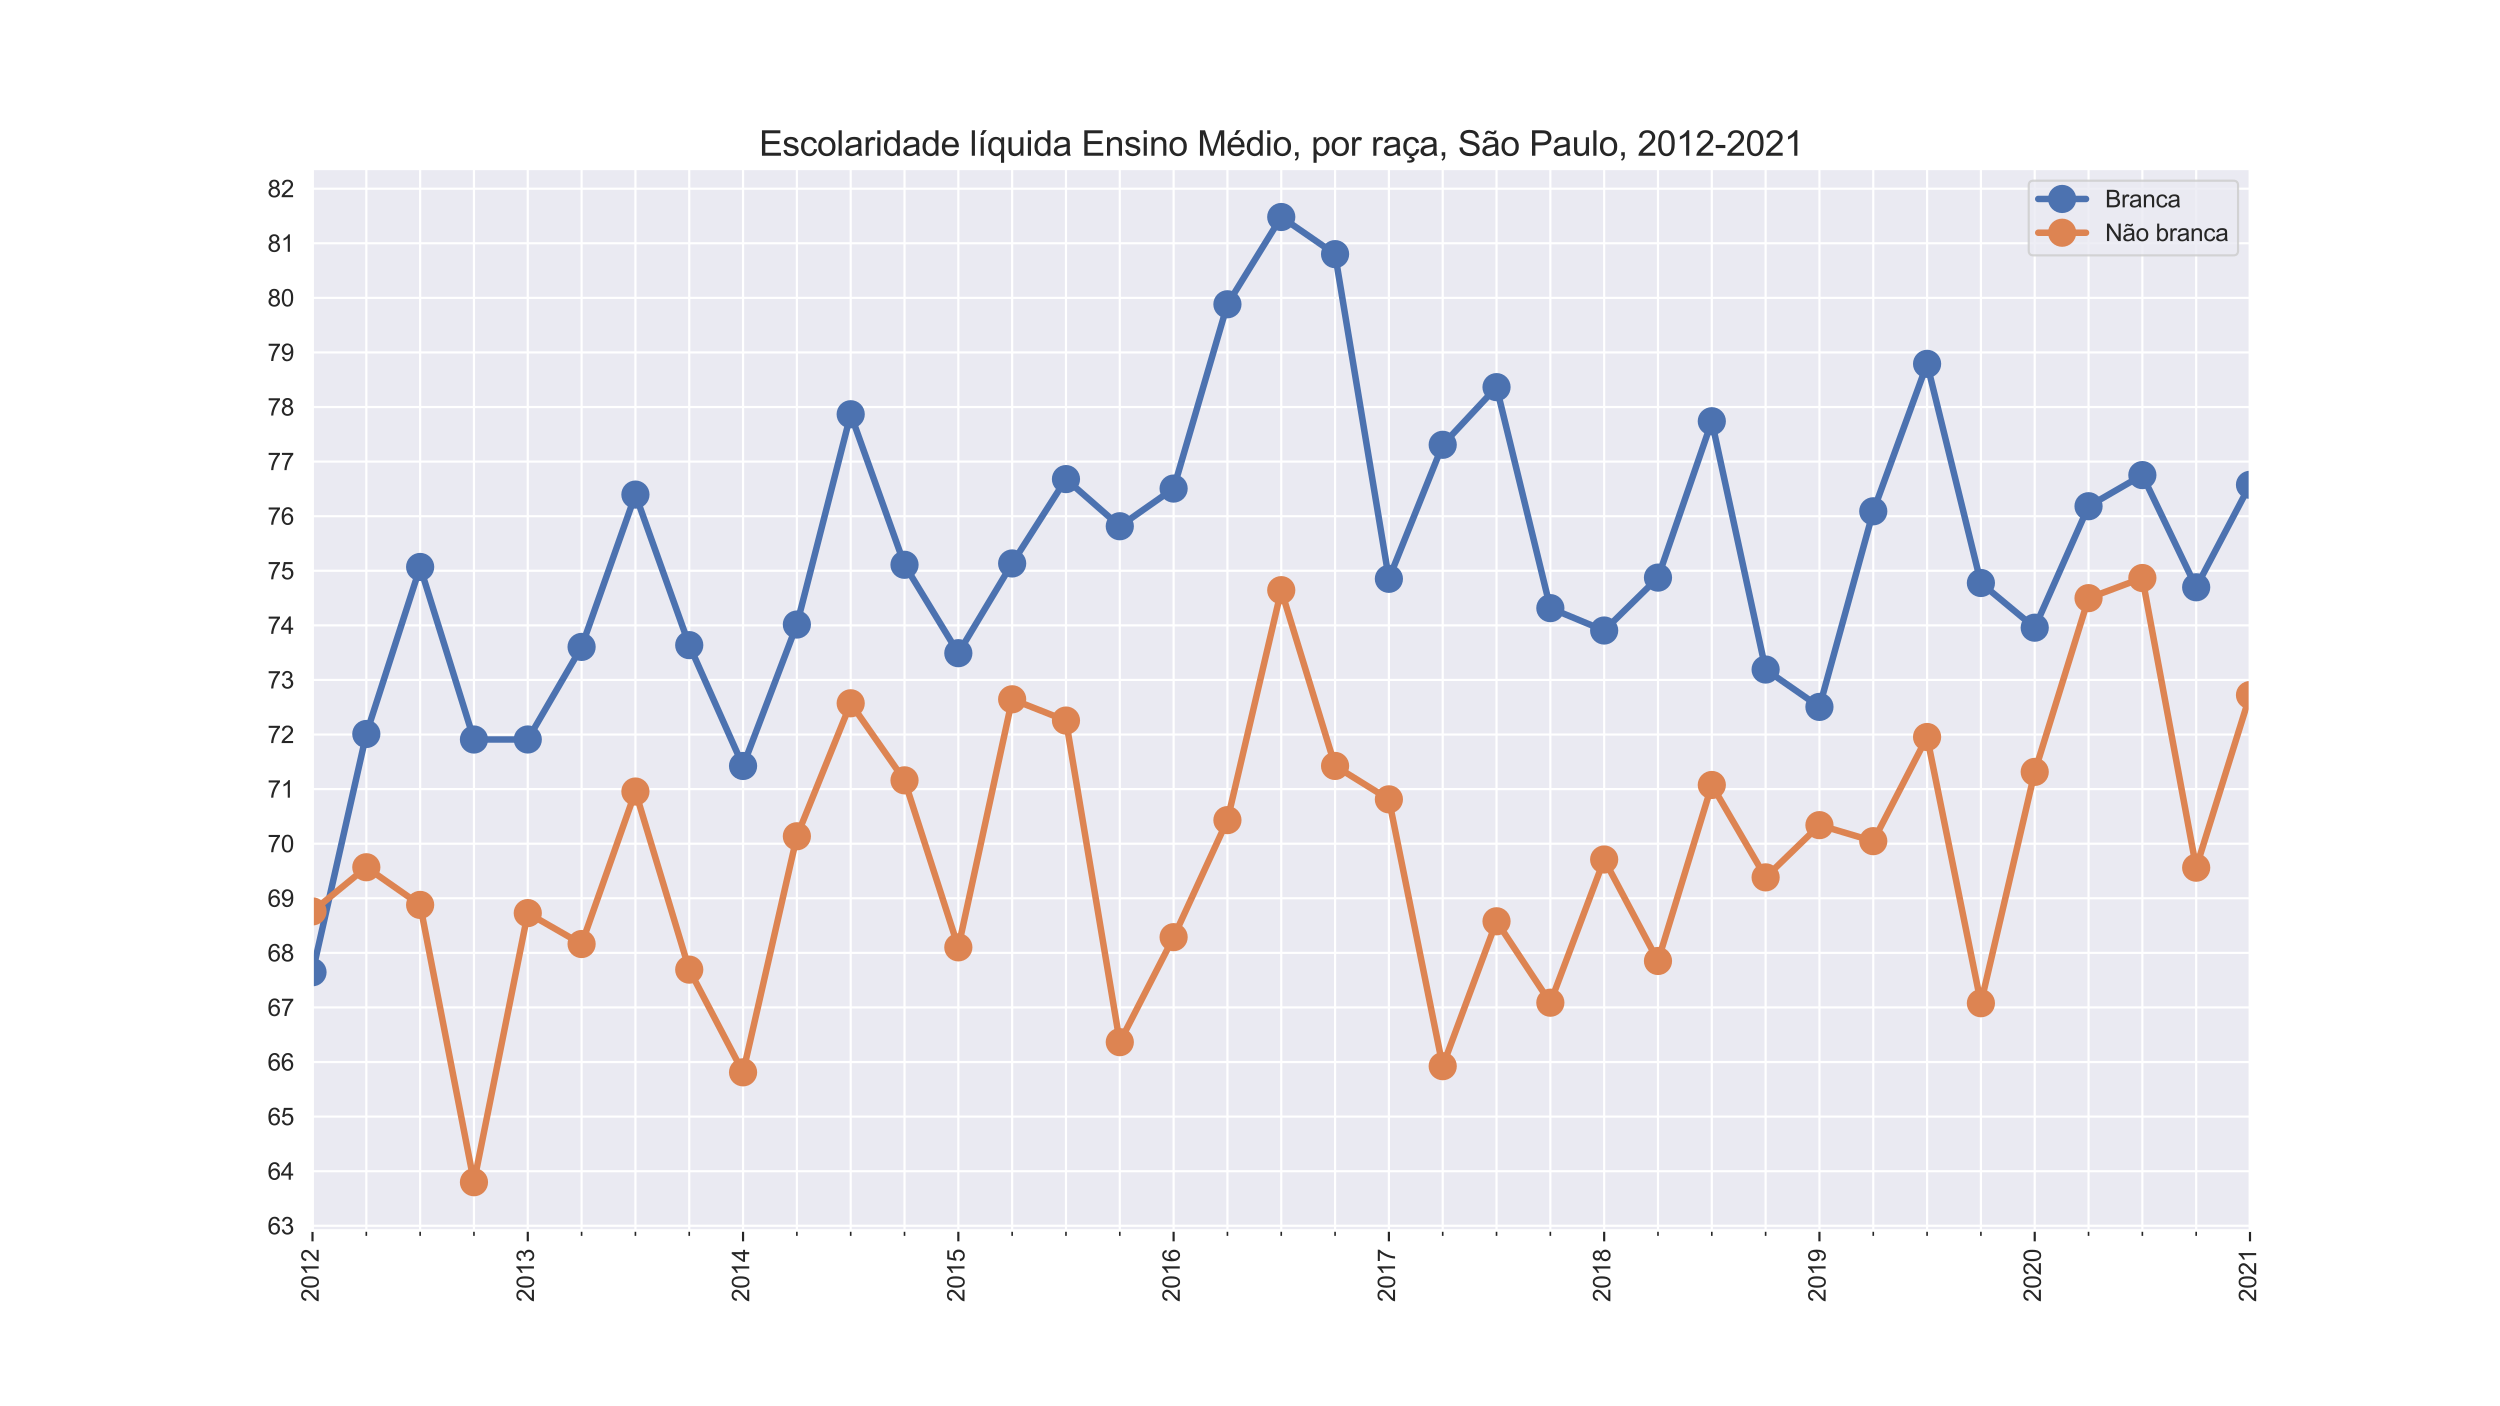 <?xml version="1.0" encoding="utf-8" standalone="no"?>
<!DOCTYPE svg PUBLIC "-//W3C//DTD SVG 1.1//EN"
  "http://www.w3.org/Graphics/SVG/1.1/DTD/svg11.dtd">
<svg height="648pt" version="1.1" viewBox="0 0 1152 648" width="1152pt" xmlns="http://www.w3.org/2000/svg" xmlns:xlink="http://www.w3.org/1999/xlink">
 <defs>
  <style type="text/css">*{stroke-linecap:butt;stroke-linejoin:round;}</style>
 </defs>
 <g id="figure_1">
  <g id="patch_1">
   <path d="M 0 648 
L 1152 648 
L 1152 0 
L 0 0 
z
" style="fill:#ffffff;"/>
  </g>
  <g id="axes_1">
   <g id="patch_2">
    <path d="M 144 567 
L 1036.8 567 
L 1036.8 77.76 
L 144 77.76 
z
" style="fill:#eaeaf2;"/>
   </g>
   <g id="matplotlib.axis_1">
    <g id="xtick_1">
     <g id="line2d_1">
      <path clip-path="url(#p3a0a01d45b)" d="M 144 567 
L 144 77.76 
" style="fill:none;stroke:#ffffff;stroke-linecap:round;"/>
     </g>
     <g id="line2d_2">
      <defs>
       <path d="M 0 0 
L 0 5 
" id="m55a2d78d5f" style="stroke:#262626;"/>
      </defs>
      <g>
       <use style="fill:#262626;stroke:#262626;" x="144" xlink:href="#m55a2d78d5f" y="567"/>
      </g>
     </g>
     <g id="text_1">
      <!-- 2012 -->
      <g style="fill:#262626;" transform="translate(146.844 599.968)rotate(-90)scale(0.11 -0.11)">
       <defs>
        <path d="M 3222 541 
L 3222 0 
L 194 0 
Q 188 203 259 391 
Q 375 700 629 1000 
Q 884 1300 1366 1694 
Q 2113 2306 2375 2664 
Q 2638 3022 2638 3341 
Q 2638 3675 2398 3904 
Q 2159 4134 1775 4134 
Q 1369 4134 1125 3890 
Q 881 3647 878 3216 
L 300 3275 
Q 359 3922 746 4261 
Q 1134 4600 1788 4600 
Q 2447 4600 2831 4234 
Q 3216 3869 3216 3328 
Q 3216 3053 3103 2787 
Q 2991 2522 2730 2228 
Q 2469 1934 1863 1422 
Q 1356 997 1212 845 
Q 1069 694 975 541 
L 3222 541 
z
" id="ArialMT-32" transform="scale(0.016)"/>
        <path d="M 266 2259 
Q 266 3072 433 3567 
Q 600 4063 929 4331 
Q 1259 4600 1759 4600 
Q 2128 4600 2406 4451 
Q 2684 4303 2865 4023 
Q 3047 3744 3150 3342 
Q 3253 2941 3253 2259 
Q 3253 1453 3087 958 
Q 2922 463 2592 192 
Q 2263 -78 1759 -78 
Q 1097 -78 719 397 
Q 266 969 266 2259 
z
M 844 2259 
Q 844 1131 1108 757 
Q 1372 384 1759 384 
Q 2147 384 2411 759 
Q 2675 1134 2675 2259 
Q 2675 3391 2411 3762 
Q 2147 4134 1753 4134 
Q 1366 4134 1134 3806 
Q 844 3388 844 2259 
z
" id="ArialMT-30" transform="scale(0.016)"/>
        <path d="M 2384 0 
L 1822 0 
L 1822 3584 
Q 1619 3391 1289 3197 
Q 959 3003 697 2906 
L 697 3450 
Q 1169 3672 1522 3987 
Q 1875 4303 2022 4600 
L 2384 4600 
L 2384 0 
z
" id="ArialMT-31" transform="scale(0.016)"/>
       </defs>
       <use xlink:href="#ArialMT-32"/>
       <use x="55.615" xlink:href="#ArialMT-30"/>
       <use x="111.23" xlink:href="#ArialMT-31"/>
       <use x="166.846" xlink:href="#ArialMT-32"/>
      </g>
     </g>
    </g>
    <g id="xtick_2">
     <g id="line2d_3">
      <path clip-path="url(#p3a0a01d45b)" d="M 243.2 567 
L 243.2 77.76 
" style="fill:none;stroke:#ffffff;stroke-linecap:round;"/>
     </g>
     <g id="line2d_4">
      <g>
       <use style="fill:#262626;stroke:#262626;" x="243.2" xlink:href="#m55a2d78d5f" y="567"/>
      </g>
     </g>
     <g id="text_2">
      <!-- 2013 -->
      <g style="fill:#262626;" transform="translate(246.044 599.968)rotate(-90)scale(0.11 -0.11)">
       <defs>
        <path d="M 269 1209 
L 831 1284 
Q 928 806 1161 595 
Q 1394 384 1728 384 
Q 2125 384 2398 659 
Q 2672 934 2672 1341 
Q 2672 1728 2419 1979 
Q 2166 2231 1775 2231 
Q 1616 2231 1378 2169 
L 1441 2663 
Q 1497 2656 1531 2656 
Q 1891 2656 2178 2843 
Q 2466 3031 2466 3422 
Q 2466 3731 2256 3934 
Q 2047 4138 1716 4138 
Q 1388 4138 1169 3931 
Q 950 3725 888 3313 
L 325 3413 
Q 428 3978 793 4289 
Q 1159 4600 1703 4600 
Q 2078 4600 2393 4439 
Q 2709 4278 2876 4000 
Q 3044 3722 3044 3409 
Q 3044 3113 2884 2869 
Q 2725 2625 2413 2481 
Q 2819 2388 3044 2092 
Q 3269 1797 3269 1353 
Q 3269 753 2831 336 
Q 2394 -81 1725 -81 
Q 1122 -81 723 278 
Q 325 638 269 1209 
z
" id="ArialMT-33" transform="scale(0.016)"/>
       </defs>
       <use xlink:href="#ArialMT-32"/>
       <use x="55.615" xlink:href="#ArialMT-30"/>
       <use x="111.23" xlink:href="#ArialMT-31"/>
       <use x="166.846" xlink:href="#ArialMT-33"/>
      </g>
     </g>
    </g>
    <g id="xtick_3">
     <g id="line2d_5">
      <path clip-path="url(#p3a0a01d45b)" d="M 342.4 567 
L 342.4 77.76 
" style="fill:none;stroke:#ffffff;stroke-linecap:round;"/>
     </g>
     <g id="line2d_6">
      <g>
       <use style="fill:#262626;stroke:#262626;" x="342.4" xlink:href="#m55a2d78d5f" y="567"/>
      </g>
     </g>
     <g id="text_3">
      <!-- 2014 -->
      <g style="fill:#262626;" transform="translate(345.244 599.968)rotate(-90)scale(0.11 -0.11)">
       <defs>
        <path d="M 2069 0 
L 2069 1097 
L 81 1097 
L 81 1613 
L 2172 4581 
L 2631 4581 
L 2631 1613 
L 3250 1613 
L 3250 1097 
L 2631 1097 
L 2631 0 
L 2069 0 
z
M 2069 1613 
L 2069 3678 
L 634 1613 
L 2069 1613 
z
" id="ArialMT-34" transform="scale(0.016)"/>
       </defs>
       <use xlink:href="#ArialMT-32"/>
       <use x="55.615" xlink:href="#ArialMT-30"/>
       <use x="111.23" xlink:href="#ArialMT-31"/>
       <use x="166.846" xlink:href="#ArialMT-34"/>
      </g>
     </g>
    </g>
    <g id="xtick_4">
     <g id="line2d_7">
      <path clip-path="url(#p3a0a01d45b)" d="M 441.6 567 
L 441.6 77.76 
" style="fill:none;stroke:#ffffff;stroke-linecap:round;"/>
     </g>
     <g id="line2d_8">
      <g>
       <use style="fill:#262626;stroke:#262626;" x="441.6" xlink:href="#m55a2d78d5f" y="567"/>
      </g>
     </g>
     <g id="text_4">
      <!-- 2015 -->
      <g style="fill:#262626;" transform="translate(444.444 599.968)rotate(-90)scale(0.11 -0.11)">
       <defs>
        <path d="M 266 1200 
L 856 1250 
Q 922 819 1161 601 
Q 1400 384 1738 384 
Q 2144 384 2425 690 
Q 2706 997 2706 1503 
Q 2706 1984 2436 2262 
Q 2166 2541 1728 2541 
Q 1456 2541 1237 2417 
Q 1019 2294 894 2097 
L 366 2166 
L 809 4519 
L 3088 4519 
L 3088 3981 
L 1259 3981 
L 1013 2750 
Q 1425 3038 1878 3038 
Q 2478 3038 2890 2622 
Q 3303 2206 3303 1553 
Q 3303 931 2941 478 
Q 2500 -78 1738 -78 
Q 1113 -78 717 272 
Q 322 622 266 1200 
z
" id="ArialMT-35" transform="scale(0.016)"/>
       </defs>
       <use xlink:href="#ArialMT-32"/>
       <use x="55.615" xlink:href="#ArialMT-30"/>
       <use x="111.23" xlink:href="#ArialMT-31"/>
       <use x="166.846" xlink:href="#ArialMT-35"/>
      </g>
     </g>
    </g>
    <g id="xtick_5">
     <g id="line2d_9">
      <path clip-path="url(#p3a0a01d45b)" d="M 540.8 567 
L 540.8 77.76 
" style="fill:none;stroke:#ffffff;stroke-linecap:round;"/>
     </g>
     <g id="line2d_10">
      <g>
       <use style="fill:#262626;stroke:#262626;" x="540.8" xlink:href="#m55a2d78d5f" y="567"/>
      </g>
     </g>
     <g id="text_5">
      <!-- 2016 -->
      <g style="fill:#262626;" transform="translate(543.644 599.968)rotate(-90)scale(0.11 -0.11)">
       <defs>
        <path d="M 3184 3459 
L 2625 3416 
Q 2550 3747 2413 3897 
Q 2184 4138 1850 4138 
Q 1581 4138 1378 3988 
Q 1113 3794 959 3422 
Q 806 3050 800 2363 
Q 1003 2672 1297 2822 
Q 1591 2972 1913 2972 
Q 2475 2972 2870 2558 
Q 3266 2144 3266 1488 
Q 3266 1056 3080 686 
Q 2894 316 2569 119 
Q 2244 -78 1831 -78 
Q 1128 -78 684 439 
Q 241 956 241 2144 
Q 241 3472 731 4075 
Q 1159 4600 1884 4600 
Q 2425 4600 2770 4297 
Q 3116 3994 3184 3459 
z
M 888 1484 
Q 888 1194 1011 928 
Q 1134 663 1356 523 
Q 1578 384 1822 384 
Q 2178 384 2434 671 
Q 2691 959 2691 1453 
Q 2691 1928 2437 2201 
Q 2184 2475 1800 2475 
Q 1419 2475 1153 2201 
Q 888 1928 888 1484 
z
" id="ArialMT-36" transform="scale(0.016)"/>
       </defs>
       <use xlink:href="#ArialMT-32"/>
       <use x="55.615" xlink:href="#ArialMT-30"/>
       <use x="111.23" xlink:href="#ArialMT-31"/>
       <use x="166.846" xlink:href="#ArialMT-36"/>
      </g>
     </g>
    </g>
    <g id="xtick_6">
     <g id="line2d_11">
      <path clip-path="url(#p3a0a01d45b)" d="M 640 567 
L 640 77.76 
" style="fill:none;stroke:#ffffff;stroke-linecap:round;"/>
     </g>
     <g id="line2d_12">
      <g>
       <use style="fill:#262626;stroke:#262626;" x="640" xlink:href="#m55a2d78d5f" y="567"/>
      </g>
     </g>
     <g id="text_6">
      <!-- 2017 -->
      <g style="fill:#262626;" transform="translate(642.844 599.968)rotate(-90)scale(0.11 -0.11)">
       <defs>
        <path d="M 303 3981 
L 303 4522 
L 3269 4522 
L 3269 4084 
Q 2831 3619 2401 2847 
Q 1972 2075 1738 1259 
Q 1569 684 1522 0 
L 944 0 
Q 953 541 1156 1306 
Q 1359 2072 1739 2783 
Q 2119 3494 2547 3981 
L 303 3981 
z
" id="ArialMT-37" transform="scale(0.016)"/>
       </defs>
       <use xlink:href="#ArialMT-32"/>
       <use x="55.615" xlink:href="#ArialMT-30"/>
       <use x="111.23" xlink:href="#ArialMT-31"/>
       <use x="166.846" xlink:href="#ArialMT-37"/>
      </g>
     </g>
    </g>
    <g id="xtick_7">
     <g id="line2d_13">
      <path clip-path="url(#p3a0a01d45b)" d="M 739.2 567 
L 739.2 77.76 
" style="fill:none;stroke:#ffffff;stroke-linecap:round;"/>
     </g>
     <g id="line2d_14">
      <g>
       <use style="fill:#262626;stroke:#262626;" x="739.2" xlink:href="#m55a2d78d5f" y="567"/>
      </g>
     </g>
     <g id="text_7">
      <!-- 2018 -->
      <g style="fill:#262626;" transform="translate(742.044 599.968)rotate(-90)scale(0.11 -0.11)">
       <defs>
        <path d="M 1131 2484 
Q 781 2613 612 2850 
Q 444 3088 444 3419 
Q 444 3919 803 4259 
Q 1163 4600 1759 4600 
Q 2359 4600 2725 4251 
Q 3091 3903 3091 3403 
Q 3091 3084 2923 2848 
Q 2756 2613 2416 2484 
Q 2838 2347 3058 2040 
Q 3278 1734 3278 1309 
Q 3278 722 2862 322 
Q 2447 -78 1769 -78 
Q 1091 -78 675 323 
Q 259 725 259 1325 
Q 259 1772 486 2073 
Q 713 2375 1131 2484 
z
M 1019 3438 
Q 1019 3113 1228 2906 
Q 1438 2700 1772 2700 
Q 2097 2700 2305 2904 
Q 2513 3109 2513 3406 
Q 2513 3716 2298 3927 
Q 2084 4138 1766 4138 
Q 1444 4138 1231 3931 
Q 1019 3725 1019 3438 
z
M 838 1322 
Q 838 1081 952 856 
Q 1066 631 1291 507 
Q 1516 384 1775 384 
Q 2178 384 2440 643 
Q 2703 903 2703 1303 
Q 2703 1709 2433 1975 
Q 2163 2241 1756 2241 
Q 1359 2241 1098 1978 
Q 838 1716 838 1322 
z
" id="ArialMT-38" transform="scale(0.016)"/>
       </defs>
       <use xlink:href="#ArialMT-32"/>
       <use x="55.615" xlink:href="#ArialMT-30"/>
       <use x="111.23" xlink:href="#ArialMT-31"/>
       <use x="166.846" xlink:href="#ArialMT-38"/>
      </g>
     </g>
    </g>
    <g id="xtick_8">
     <g id="line2d_15">
      <path clip-path="url(#p3a0a01d45b)" d="M 838.4 567 
L 838.4 77.76 
" style="fill:none;stroke:#ffffff;stroke-linecap:round;"/>
     </g>
     <g id="line2d_16">
      <g>
       <use style="fill:#262626;stroke:#262626;" x="838.4" xlink:href="#m55a2d78d5f" y="567"/>
      </g>
     </g>
     <g id="text_8">
      <!-- 2019 -->
      <g style="fill:#262626;" transform="translate(841.244 599.968)rotate(-90)scale(0.11 -0.11)">
       <defs>
        <path d="M 350 1059 
L 891 1109 
Q 959 728 1153 556 
Q 1347 384 1650 384 
Q 1909 384 2104 503 
Q 2300 622 2425 820 
Q 2550 1019 2634 1356 
Q 2719 1694 2719 2044 
Q 2719 2081 2716 2156 
Q 2547 1888 2255 1720 
Q 1963 1553 1622 1553 
Q 1053 1553 659 1965 
Q 266 2378 266 3053 
Q 266 3750 677 4175 
Q 1088 4600 1706 4600 
Q 2153 4600 2523 4359 
Q 2894 4119 3086 3673 
Q 3278 3228 3278 2384 
Q 3278 1506 3087 986 
Q 2897 466 2520 194 
Q 2144 -78 1638 -78 
Q 1100 -78 759 220 
Q 419 519 350 1059 
z
M 2653 3081 
Q 2653 3566 2395 3850 
Q 2138 4134 1775 4134 
Q 1400 4134 1122 3828 
Q 844 3522 844 3034 
Q 844 2597 1108 2323 
Q 1372 2050 1759 2050 
Q 2150 2050 2401 2323 
Q 2653 2597 2653 3081 
z
" id="ArialMT-39" transform="scale(0.016)"/>
       </defs>
       <use xlink:href="#ArialMT-32"/>
       <use x="55.615" xlink:href="#ArialMT-30"/>
       <use x="111.23" xlink:href="#ArialMT-31"/>
       <use x="166.846" xlink:href="#ArialMT-39"/>
      </g>
     </g>
    </g>
    <g id="xtick_9">
     <g id="line2d_17">
      <path clip-path="url(#p3a0a01d45b)" d="M 937.6 567 
L 937.6 77.76 
" style="fill:none;stroke:#ffffff;stroke-linecap:round;"/>
     </g>
     <g id="line2d_18">
      <g>
       <use style="fill:#262626;stroke:#262626;" x="937.6" xlink:href="#m55a2d78d5f" y="567"/>
      </g>
     </g>
     <g id="text_9">
      <!-- 2020 -->
      <g style="fill:#262626;" transform="translate(940.444 599.968)rotate(-90)scale(0.11 -0.11)">
       <use xlink:href="#ArialMT-32"/>
       <use x="55.615" xlink:href="#ArialMT-30"/>
       <use x="111.23" xlink:href="#ArialMT-32"/>
       <use x="166.846" xlink:href="#ArialMT-30"/>
      </g>
     </g>
    </g>
    <g id="xtick_10">
     <g id="line2d_19">
      <path clip-path="url(#p3a0a01d45b)" d="M 1036.8 567 
L 1036.8 77.76 
" style="fill:none;stroke:#ffffff;stroke-linecap:round;"/>
     </g>
     <g id="line2d_20">
      <g>
       <use style="fill:#262626;stroke:#262626;" x="1036.8" xlink:href="#m55a2d78d5f" y="567"/>
      </g>
     </g>
     <g id="text_10">
      <!-- 2021 -->
      <g style="fill:#262626;" transform="translate(1039.644 599.968)rotate(-90)scale(0.11 -0.11)">
       <use xlink:href="#ArialMT-32"/>
       <use x="55.615" xlink:href="#ArialMT-30"/>
       <use x="111.23" xlink:href="#ArialMT-32"/>
       <use x="166.846" xlink:href="#ArialMT-31"/>
      </g>
     </g>
    </g>
    <g id="xtick_11">
     <g id="line2d_21">
      <path clip-path="url(#p3a0a01d45b)" d="M 168.8 567 
L 168.8 77.76 
" style="fill:none;stroke:#ffffff;stroke-linecap:round;"/>
     </g>
     <g id="line2d_22">
      <defs>
       <path d="M 0 0 
L 0 2.5 
" id="m78ed3c569c" style="stroke:#262626;stroke-width:0.75;"/>
      </defs>
      <g>
       <use style="fill:#262626;stroke:#262626;stroke-width:0.75;" x="168.8" xlink:href="#m78ed3c569c" y="567"/>
      </g>
     </g>
    </g>
    <g id="xtick_12">
     <g id="line2d_23">
      <path clip-path="url(#p3a0a01d45b)" d="M 193.6 567 
L 193.6 77.76 
" style="fill:none;stroke:#ffffff;stroke-linecap:round;"/>
     </g>
     <g id="line2d_24">
      <g>
       <use style="fill:#262626;stroke:#262626;stroke-width:0.75;" x="193.6" xlink:href="#m78ed3c569c" y="567"/>
      </g>
     </g>
    </g>
    <g id="xtick_13">
     <g id="line2d_25">
      <path clip-path="url(#p3a0a01d45b)" d="M 218.4 567 
L 218.4 77.76 
" style="fill:none;stroke:#ffffff;stroke-linecap:round;"/>
     </g>
     <g id="line2d_26">
      <g>
       <use style="fill:#262626;stroke:#262626;stroke-width:0.75;" x="218.4" xlink:href="#m78ed3c569c" y="567"/>
      </g>
     </g>
    </g>
    <g id="xtick_14">
     <g id="line2d_27">
      <path clip-path="url(#p3a0a01d45b)" d="M 268 567 
L 268 77.76 
" style="fill:none;stroke:#ffffff;stroke-linecap:round;"/>
     </g>
     <g id="line2d_28">
      <g>
       <use style="fill:#262626;stroke:#262626;stroke-width:0.75;" x="268" xlink:href="#m78ed3c569c" y="567"/>
      </g>
     </g>
    </g>
    <g id="xtick_15">
     <g id="line2d_29">
      <path clip-path="url(#p3a0a01d45b)" d="M 292.8 567 
L 292.8 77.76 
" style="fill:none;stroke:#ffffff;stroke-linecap:round;"/>
     </g>
     <g id="line2d_30">
      <g>
       <use style="fill:#262626;stroke:#262626;stroke-width:0.75;" x="292.8" xlink:href="#m78ed3c569c" y="567"/>
      </g>
     </g>
    </g>
    <g id="xtick_16">
     <g id="line2d_31">
      <path clip-path="url(#p3a0a01d45b)" d="M 317.6 567 
L 317.6 77.76 
" style="fill:none;stroke:#ffffff;stroke-linecap:round;"/>
     </g>
     <g id="line2d_32">
      <g>
       <use style="fill:#262626;stroke:#262626;stroke-width:0.75;" x="317.6" xlink:href="#m78ed3c569c" y="567"/>
      </g>
     </g>
    </g>
    <g id="xtick_17">
     <g id="line2d_33">
      <path clip-path="url(#p3a0a01d45b)" d="M 367.2 567 
L 367.2 77.76 
" style="fill:none;stroke:#ffffff;stroke-linecap:round;"/>
     </g>
     <g id="line2d_34">
      <g>
       <use style="fill:#262626;stroke:#262626;stroke-width:0.75;" x="367.2" xlink:href="#m78ed3c569c" y="567"/>
      </g>
     </g>
    </g>
    <g id="xtick_18">
     <g id="line2d_35">
      <path clip-path="url(#p3a0a01d45b)" d="M 392 567 
L 392 77.76 
" style="fill:none;stroke:#ffffff;stroke-linecap:round;"/>
     </g>
     <g id="line2d_36">
      <g>
       <use style="fill:#262626;stroke:#262626;stroke-width:0.75;" x="392" xlink:href="#m78ed3c569c" y="567"/>
      </g>
     </g>
    </g>
    <g id="xtick_19">
     <g id="line2d_37">
      <path clip-path="url(#p3a0a01d45b)" d="M 416.8 567 
L 416.8 77.76 
" style="fill:none;stroke:#ffffff;stroke-linecap:round;"/>
     </g>
     <g id="line2d_38">
      <g>
       <use style="fill:#262626;stroke:#262626;stroke-width:0.75;" x="416.8" xlink:href="#m78ed3c569c" y="567"/>
      </g>
     </g>
    </g>
    <g id="xtick_20">
     <g id="line2d_39">
      <path clip-path="url(#p3a0a01d45b)" d="M 466.4 567 
L 466.4 77.76 
" style="fill:none;stroke:#ffffff;stroke-linecap:round;"/>
     </g>
     <g id="line2d_40">
      <g>
       <use style="fill:#262626;stroke:#262626;stroke-width:0.75;" x="466.4" xlink:href="#m78ed3c569c" y="567"/>
      </g>
     </g>
    </g>
    <g id="xtick_21">
     <g id="line2d_41">
      <path clip-path="url(#p3a0a01d45b)" d="M 491.2 567 
L 491.2 77.76 
" style="fill:none;stroke:#ffffff;stroke-linecap:round;"/>
     </g>
     <g id="line2d_42">
      <g>
       <use style="fill:#262626;stroke:#262626;stroke-width:0.75;" x="491.2" xlink:href="#m78ed3c569c" y="567"/>
      </g>
     </g>
    </g>
    <g id="xtick_22">
     <g id="line2d_43">
      <path clip-path="url(#p3a0a01d45b)" d="M 516 567 
L 516 77.76 
" style="fill:none;stroke:#ffffff;stroke-linecap:round;"/>
     </g>
     <g id="line2d_44">
      <g>
       <use style="fill:#262626;stroke:#262626;stroke-width:0.75;" x="516" xlink:href="#m78ed3c569c" y="567"/>
      </g>
     </g>
    </g>
    <g id="xtick_23">
     <g id="line2d_45">
      <path clip-path="url(#p3a0a01d45b)" d="M 565.6 567 
L 565.6 77.76 
" style="fill:none;stroke:#ffffff;stroke-linecap:round;"/>
     </g>
     <g id="line2d_46">
      <g>
       <use style="fill:#262626;stroke:#262626;stroke-width:0.75;" x="565.6" xlink:href="#m78ed3c569c" y="567"/>
      </g>
     </g>
    </g>
    <g id="xtick_24">
     <g id="line2d_47">
      <path clip-path="url(#p3a0a01d45b)" d="M 590.4 567 
L 590.4 77.76 
" style="fill:none;stroke:#ffffff;stroke-linecap:round;"/>
     </g>
     <g id="line2d_48">
      <g>
       <use style="fill:#262626;stroke:#262626;stroke-width:0.75;" x="590.4" xlink:href="#m78ed3c569c" y="567"/>
      </g>
     </g>
    </g>
    <g id="xtick_25">
     <g id="line2d_49">
      <path clip-path="url(#p3a0a01d45b)" d="M 615.2 567 
L 615.2 77.76 
" style="fill:none;stroke:#ffffff;stroke-linecap:round;"/>
     </g>
     <g id="line2d_50">
      <g>
       <use style="fill:#262626;stroke:#262626;stroke-width:0.75;" x="615.2" xlink:href="#m78ed3c569c" y="567"/>
      </g>
     </g>
    </g>
    <g id="xtick_26">
     <g id="line2d_51">
      <path clip-path="url(#p3a0a01d45b)" d="M 664.8 567 
L 664.8 77.76 
" style="fill:none;stroke:#ffffff;stroke-linecap:round;"/>
     </g>
     <g id="line2d_52">
      <g>
       <use style="fill:#262626;stroke:#262626;stroke-width:0.75;" x="664.8" xlink:href="#m78ed3c569c" y="567"/>
      </g>
     </g>
    </g>
    <g id="xtick_27">
     <g id="line2d_53">
      <path clip-path="url(#p3a0a01d45b)" d="M 689.6 567 
L 689.6 77.76 
" style="fill:none;stroke:#ffffff;stroke-linecap:round;"/>
     </g>
     <g id="line2d_54">
      <g>
       <use style="fill:#262626;stroke:#262626;stroke-width:0.75;" x="689.6" xlink:href="#m78ed3c569c" y="567"/>
      </g>
     </g>
    </g>
    <g id="xtick_28">
     <g id="line2d_55">
      <path clip-path="url(#p3a0a01d45b)" d="M 714.4 567 
L 714.4 77.76 
" style="fill:none;stroke:#ffffff;stroke-linecap:round;"/>
     </g>
     <g id="line2d_56">
      <g>
       <use style="fill:#262626;stroke:#262626;stroke-width:0.75;" x="714.4" xlink:href="#m78ed3c569c" y="567"/>
      </g>
     </g>
    </g>
    <g id="xtick_29">
     <g id="line2d_57">
      <path clip-path="url(#p3a0a01d45b)" d="M 764 567 
L 764 77.76 
" style="fill:none;stroke:#ffffff;stroke-linecap:round;"/>
     </g>
     <g id="line2d_58">
      <g>
       <use style="fill:#262626;stroke:#262626;stroke-width:0.75;" x="764" xlink:href="#m78ed3c569c" y="567"/>
      </g>
     </g>
    </g>
    <g id="xtick_30">
     <g id="line2d_59">
      <path clip-path="url(#p3a0a01d45b)" d="M 788.8 567 
L 788.8 77.76 
" style="fill:none;stroke:#ffffff;stroke-linecap:round;"/>
     </g>
     <g id="line2d_60">
      <g>
       <use style="fill:#262626;stroke:#262626;stroke-width:0.75;" x="788.8" xlink:href="#m78ed3c569c" y="567"/>
      </g>
     </g>
    </g>
    <g id="xtick_31">
     <g id="line2d_61">
      <path clip-path="url(#p3a0a01d45b)" d="M 813.6 567 
L 813.6 77.76 
" style="fill:none;stroke:#ffffff;stroke-linecap:round;"/>
     </g>
     <g id="line2d_62">
      <g>
       <use style="fill:#262626;stroke:#262626;stroke-width:0.75;" x="813.6" xlink:href="#m78ed3c569c" y="567"/>
      </g>
     </g>
    </g>
    <g id="xtick_32">
     <g id="line2d_63">
      <path clip-path="url(#p3a0a01d45b)" d="M 863.2 567 
L 863.2 77.76 
" style="fill:none;stroke:#ffffff;stroke-linecap:round;"/>
     </g>
     <g id="line2d_64">
      <g>
       <use style="fill:#262626;stroke:#262626;stroke-width:0.75;" x="863.2" xlink:href="#m78ed3c569c" y="567"/>
      </g>
     </g>
    </g>
    <g id="xtick_33">
     <g id="line2d_65">
      <path clip-path="url(#p3a0a01d45b)" d="M 888 567 
L 888 77.76 
" style="fill:none;stroke:#ffffff;stroke-linecap:round;"/>
     </g>
     <g id="line2d_66">
      <g>
       <use style="fill:#262626;stroke:#262626;stroke-width:0.75;" x="888" xlink:href="#m78ed3c569c" y="567"/>
      </g>
     </g>
    </g>
    <g id="xtick_34">
     <g id="line2d_67">
      <path clip-path="url(#p3a0a01d45b)" d="M 912.8 567 
L 912.8 77.76 
" style="fill:none;stroke:#ffffff;stroke-linecap:round;"/>
     </g>
     <g id="line2d_68">
      <g>
       <use style="fill:#262626;stroke:#262626;stroke-width:0.75;" x="912.8" xlink:href="#m78ed3c569c" y="567"/>
      </g>
     </g>
    </g>
    <g id="xtick_35">
     <g id="line2d_69">
      <path clip-path="url(#p3a0a01d45b)" d="M 962.4 567 
L 962.4 77.76 
" style="fill:none;stroke:#ffffff;stroke-linecap:round;"/>
     </g>
     <g id="line2d_70">
      <g>
       <use style="fill:#262626;stroke:#262626;stroke-width:0.75;" x="962.4" xlink:href="#m78ed3c569c" y="567"/>
      </g>
     </g>
    </g>
    <g id="xtick_36">
     <g id="line2d_71">
      <path clip-path="url(#p3a0a01d45b)" d="M 987.2 567 
L 987.2 77.76 
" style="fill:none;stroke:#ffffff;stroke-linecap:round;"/>
     </g>
     <g id="line2d_72">
      <g>
       <use style="fill:#262626;stroke:#262626;stroke-width:0.75;" x="987.2" xlink:href="#m78ed3c569c" y="567"/>
      </g>
     </g>
    </g>
    <g id="xtick_37">
     <g id="line2d_73">
      <path clip-path="url(#p3a0a01d45b)" d="M 1012 567 
L 1012 77.76 
" style="fill:none;stroke:#ffffff;stroke-linecap:round;"/>
     </g>
     <g id="line2d_74">
      <g>
       <use style="fill:#262626;stroke:#262626;stroke-width:0.75;" x="1012" xlink:href="#m78ed3c569c" y="567"/>
      </g>
     </g>
    </g>
   </g>
   <g id="matplotlib.axis_2">
    <g id="ytick_1">
     <g id="line2d_75">
      <path clip-path="url(#p3a0a01d45b)" d="M 144 564.836 
L 1036.8 564.836 
" style="fill:none;stroke:#ffffff;stroke-linecap:round;"/>
     </g>
     <g id="text_11">
      <!-- 63 -->
      <g style="fill:#262626;" transform="translate(123.266 568.772)scale(0.11 -0.11)">
       <use xlink:href="#ArialMT-36"/>
       <use x="55.615" xlink:href="#ArialMT-33"/>
      </g>
     </g>
    </g>
    <g id="ytick_2">
     <g id="line2d_76">
      <path clip-path="url(#p3a0a01d45b)" d="M 144 539.684 
L 1036.8 539.684 
" style="fill:none;stroke:#ffffff;stroke-linecap:round;"/>
     </g>
     <g id="text_12">
      <!-- 64 -->
      <g style="fill:#262626;" transform="translate(123.266 543.62)scale(0.11 -0.11)">
       <use xlink:href="#ArialMT-36"/>
       <use x="55.615" xlink:href="#ArialMT-34"/>
      </g>
     </g>
    </g>
    <g id="ytick_3">
     <g id="line2d_77">
      <path clip-path="url(#p3a0a01d45b)" d="M 144 514.532 
L 1036.8 514.532 
" style="fill:none;stroke:#ffffff;stroke-linecap:round;"/>
     </g>
     <g id="text_13">
      <!-- 65 -->
      <g style="fill:#262626;" transform="translate(123.266 518.468)scale(0.11 -0.11)">
       <use xlink:href="#ArialMT-36"/>
       <use x="55.615" xlink:href="#ArialMT-35"/>
      </g>
     </g>
    </g>
    <g id="ytick_4">
     <g id="line2d_78">
      <path clip-path="url(#p3a0a01d45b)" d="M 144 489.379 
L 1036.8 489.379 
" style="fill:none;stroke:#ffffff;stroke-linecap:round;"/>
     </g>
     <g id="text_14">
      <!-- 66 -->
      <g style="fill:#262626;" transform="translate(123.266 493.316)scale(0.11 -0.11)">
       <use xlink:href="#ArialMT-36"/>
       <use x="55.615" xlink:href="#ArialMT-36"/>
      </g>
     </g>
    </g>
    <g id="ytick_5">
     <g id="line2d_79">
      <path clip-path="url(#p3a0a01d45b)" d="M 144 464.227 
L 1036.8 464.227 
" style="fill:none;stroke:#ffffff;stroke-linecap:round;"/>
     </g>
     <g id="text_15">
      <!-- 67 -->
      <g style="fill:#262626;" transform="translate(123.266 468.164)scale(0.11 -0.11)">
       <use xlink:href="#ArialMT-36"/>
       <use x="55.615" xlink:href="#ArialMT-37"/>
      </g>
     </g>
    </g>
    <g id="ytick_6">
     <g id="line2d_80">
      <path clip-path="url(#p3a0a01d45b)" d="M 144 439.075 
L 1036.8 439.075 
" style="fill:none;stroke:#ffffff;stroke-linecap:round;"/>
     </g>
     <g id="text_16">
      <!-- 68 -->
      <g style="fill:#262626;" transform="translate(123.266 443.012)scale(0.11 -0.11)">
       <use xlink:href="#ArialMT-36"/>
       <use x="55.615" xlink:href="#ArialMT-38"/>
      </g>
     </g>
    </g>
    <g id="ytick_7">
     <g id="line2d_81">
      <path clip-path="url(#p3a0a01d45b)" d="M 144 413.923 
L 1036.8 413.923 
" style="fill:none;stroke:#ffffff;stroke-linecap:round;"/>
     </g>
     <g id="text_17">
      <!-- 69 -->
      <g style="fill:#262626;" transform="translate(123.266 417.86)scale(0.11 -0.11)">
       <use xlink:href="#ArialMT-36"/>
       <use x="55.615" xlink:href="#ArialMT-39"/>
      </g>
     </g>
    </g>
    <g id="ytick_8">
     <g id="line2d_82">
      <path clip-path="url(#p3a0a01d45b)" d="M 144 388.771 
L 1036.8 388.771 
" style="fill:none;stroke:#ffffff;stroke-linecap:round;"/>
     </g>
     <g id="text_18">
      <!-- 70 -->
      <g style="fill:#262626;" transform="translate(123.266 392.708)scale(0.11 -0.11)">
       <use xlink:href="#ArialMT-37"/>
       <use x="55.615" xlink:href="#ArialMT-30"/>
      </g>
     </g>
    </g>
    <g id="ytick_9">
     <g id="line2d_83">
      <path clip-path="url(#p3a0a01d45b)" d="M 144 363.619 
L 1036.8 363.619 
" style="fill:none;stroke:#ffffff;stroke-linecap:round;"/>
     </g>
     <g id="text_19">
      <!-- 71 -->
      <g style="fill:#262626;" transform="translate(123.266 367.556)scale(0.11 -0.11)">
       <use xlink:href="#ArialMT-37"/>
       <use x="55.615" xlink:href="#ArialMT-31"/>
      </g>
     </g>
    </g>
    <g id="ytick_10">
     <g id="line2d_84">
      <path clip-path="url(#p3a0a01d45b)" d="M 144 338.467 
L 1036.8 338.467 
" style="fill:none;stroke:#ffffff;stroke-linecap:round;"/>
     </g>
     <g id="text_20">
      <!-- 72 -->
      <g style="fill:#262626;" transform="translate(123.266 342.404)scale(0.11 -0.11)">
       <use xlink:href="#ArialMT-37"/>
       <use x="55.615" xlink:href="#ArialMT-32"/>
      </g>
     </g>
    </g>
    <g id="ytick_11">
     <g id="line2d_85">
      <path clip-path="url(#p3a0a01d45b)" d="M 144 313.315 
L 1036.8 313.315 
" style="fill:none;stroke:#ffffff;stroke-linecap:round;"/>
     </g>
     <g id="text_21">
      <!-- 73 -->
      <g style="fill:#262626;" transform="translate(123.266 317.252)scale(0.11 -0.11)">
       <use xlink:href="#ArialMT-37"/>
       <use x="55.615" xlink:href="#ArialMT-33"/>
      </g>
     </g>
    </g>
    <g id="ytick_12">
     <g id="line2d_86">
      <path clip-path="url(#p3a0a01d45b)" d="M 144 288.163 
L 1036.8 288.163 
" style="fill:none;stroke:#ffffff;stroke-linecap:round;"/>
     </g>
     <g id="text_22">
      <!-- 74 -->
      <g style="fill:#262626;" transform="translate(123.266 292.1)scale(0.11 -0.11)">
       <use xlink:href="#ArialMT-37"/>
       <use x="55.615" xlink:href="#ArialMT-34"/>
      </g>
     </g>
    </g>
    <g id="ytick_13">
     <g id="line2d_87">
      <path clip-path="url(#p3a0a01d45b)" d="M 144 263.011 
L 1036.8 263.011 
" style="fill:none;stroke:#ffffff;stroke-linecap:round;"/>
     </g>
     <g id="text_23">
      <!-- 75 -->
      <g style="fill:#262626;" transform="translate(123.266 266.948)scale(0.11 -0.11)">
       <use xlink:href="#ArialMT-37"/>
       <use x="55.615" xlink:href="#ArialMT-35"/>
      </g>
     </g>
    </g>
    <g id="ytick_14">
     <g id="line2d_88">
      <path clip-path="url(#p3a0a01d45b)" d="M 144 237.859 
L 1036.8 237.859 
" style="fill:none;stroke:#ffffff;stroke-linecap:round;"/>
     </g>
     <g id="text_24">
      <!-- 76 -->
      <g style="fill:#262626;" transform="translate(123.266 241.796)scale(0.11 -0.11)">
       <use xlink:href="#ArialMT-37"/>
       <use x="55.615" xlink:href="#ArialMT-36"/>
      </g>
     </g>
    </g>
    <g id="ytick_15">
     <g id="line2d_89">
      <path clip-path="url(#p3a0a01d45b)" d="M 144 212.707 
L 1036.8 212.707 
" style="fill:none;stroke:#ffffff;stroke-linecap:round;"/>
     </g>
     <g id="text_25">
      <!-- 77 -->
      <g style="fill:#262626;" transform="translate(123.266 216.644)scale(0.11 -0.11)">
       <use xlink:href="#ArialMT-37"/>
       <use x="55.615" xlink:href="#ArialMT-37"/>
      </g>
     </g>
    </g>
    <g id="ytick_16">
     <g id="line2d_90">
      <path clip-path="url(#p3a0a01d45b)" d="M 144 187.555 
L 1036.8 187.555 
" style="fill:none;stroke:#ffffff;stroke-linecap:round;"/>
     </g>
     <g id="text_26">
      <!-- 78 -->
      <g style="fill:#262626;" transform="translate(123.266 191.492)scale(0.11 -0.11)">
       <use xlink:href="#ArialMT-37"/>
       <use x="55.615" xlink:href="#ArialMT-38"/>
      </g>
     </g>
    </g>
    <g id="ytick_17">
     <g id="line2d_91">
      <path clip-path="url(#p3a0a01d45b)" d="M 144 162.403 
L 1036.8 162.403 
" style="fill:none;stroke:#ffffff;stroke-linecap:round;"/>
     </g>
     <g id="text_27">
      <!-- 79 -->
      <g style="fill:#262626;" transform="translate(123.266 166.34)scale(0.11 -0.11)">
       <use xlink:href="#ArialMT-37"/>
       <use x="55.615" xlink:href="#ArialMT-39"/>
      </g>
     </g>
    </g>
    <g id="ytick_18">
     <g id="line2d_92">
      <path clip-path="url(#p3a0a01d45b)" d="M 144 137.251 
L 1036.8 137.251 
" style="fill:none;stroke:#ffffff;stroke-linecap:round;"/>
     </g>
     <g id="text_28">
      <!-- 80 -->
      <g style="fill:#262626;" transform="translate(123.266 141.188)scale(0.11 -0.11)">
       <use xlink:href="#ArialMT-38"/>
       <use x="55.615" xlink:href="#ArialMT-30"/>
      </g>
     </g>
    </g>
    <g id="ytick_19">
     <g id="line2d_93">
      <path clip-path="url(#p3a0a01d45b)" d="M 144 112.099 
L 1036.8 112.099 
" style="fill:none;stroke:#ffffff;stroke-linecap:round;"/>
     </g>
     <g id="text_29">
      <!-- 81 -->
      <g style="fill:#262626;" transform="translate(123.266 116.036)scale(0.11 -0.11)">
       <use xlink:href="#ArialMT-38"/>
       <use x="55.615" xlink:href="#ArialMT-31"/>
      </g>
     </g>
    </g>
    <g id="ytick_20">
     <g id="line2d_94">
      <path clip-path="url(#p3a0a01d45b)" d="M 144 86.947 
L 1036.8 86.947 
" style="fill:none;stroke:#ffffff;stroke-linecap:round;"/>
     </g>
     <g id="text_30">
      <!-- 82 -->
      <g style="fill:#262626;" transform="translate(123.266 90.883)scale(0.11 -0.11)">
       <use xlink:href="#ArialMT-38"/>
       <use x="55.615" xlink:href="#ArialMT-32"/>
      </g>
     </g>
    </g>
   </g>
   <g id="line2d_95">
    <path clip-path="url(#p3a0a01d45b)" d="M 144 448.008 
L 168.8 338.221 
L 193.6 261.259 
L 218.4 340.769 
L 243.2 340.756 
L 268 298.096 
L 292.8 227.907 
L 317.6 297.276 
L 342.4 352.96 
L 367.2 287.792 
L 392 190.887 
L 416.8 260.256 
L 441.6 300.988 
L 466.4 259.645 
L 491.2 220.769 
L 516 242.492 
L 540.8 225.13 
L 565.6 140.209 
L 590.4 99.998 
L 615.2 117.105 
L 640 266.719 
L 664.8 204.962 
L 689.6 178.394 
L 714.4 280.231 
L 739.2 290.542 
L 764 266.164 
L 788.8 194.111 
L 813.6 308.521 
L 838.4 325.742 
L 863.2 235.605 
L 888 167.666 
L 912.8 268.644 
L 937.6 289.243 
L 962.4 233.27 
L 987.2 218.928 
L 1012 270.618 
L 1036.8 223.394 
L 1061.6 113.411 
" style="fill:none;stroke:#4c72b0;stroke-linecap:round;stroke-width:3;"/>
    <defs>
     <path d="M 0 6 
C 1.591 6 3.117 5.368 4.243 4.243 
C 5.368 3.117 6 1.591 6 0 
C 6 -1.591 5.368 -3.117 4.243 -4.243 
C 3.117 -5.368 1.591 -6 0 -6 
C -1.591 -6 -3.117 -5.368 -4.243 -4.243 
C -5.368 -3.117 -6 -1.591 -6 0 
C -6 1.591 -5.368 3.117 -4.243 4.243 
C -3.117 5.368 -1.591 6 0 6 
z
" id="m458fa537f5" style="stroke:#4c72b0;"/>
    </defs>
    <g clip-path="url(#p3a0a01d45b)">
     <use style="fill:#4c72b0;stroke:#4c72b0;" x="144" xlink:href="#m458fa537f5" y="448.008"/>
     <use style="fill:#4c72b0;stroke:#4c72b0;" x="168.8" xlink:href="#m458fa537f5" y="338.221"/>
     <use style="fill:#4c72b0;stroke:#4c72b0;" x="193.6" xlink:href="#m458fa537f5" y="261.259"/>
     <use style="fill:#4c72b0;stroke:#4c72b0;" x="218.4" xlink:href="#m458fa537f5" y="340.769"/>
     <use style="fill:#4c72b0;stroke:#4c72b0;" x="243.2" xlink:href="#m458fa537f5" y="340.756"/>
     <use style="fill:#4c72b0;stroke:#4c72b0;" x="268" xlink:href="#m458fa537f5" y="298.096"/>
     <use style="fill:#4c72b0;stroke:#4c72b0;" x="292.8" xlink:href="#m458fa537f5" y="227.907"/>
     <use style="fill:#4c72b0;stroke:#4c72b0;" x="317.6" xlink:href="#m458fa537f5" y="297.276"/>
     <use style="fill:#4c72b0;stroke:#4c72b0;" x="342.4" xlink:href="#m458fa537f5" y="352.96"/>
     <use style="fill:#4c72b0;stroke:#4c72b0;" x="367.2" xlink:href="#m458fa537f5" y="287.792"/>
     <use style="fill:#4c72b0;stroke:#4c72b0;" x="392" xlink:href="#m458fa537f5" y="190.887"/>
     <use style="fill:#4c72b0;stroke:#4c72b0;" x="416.8" xlink:href="#m458fa537f5" y="260.256"/>
     <use style="fill:#4c72b0;stroke:#4c72b0;" x="441.6" xlink:href="#m458fa537f5" y="300.988"/>
     <use style="fill:#4c72b0;stroke:#4c72b0;" x="466.4" xlink:href="#m458fa537f5" y="259.645"/>
     <use style="fill:#4c72b0;stroke:#4c72b0;" x="491.2" xlink:href="#m458fa537f5" y="220.769"/>
     <use style="fill:#4c72b0;stroke:#4c72b0;" x="516" xlink:href="#m458fa537f5" y="242.492"/>
     <use style="fill:#4c72b0;stroke:#4c72b0;" x="540.8" xlink:href="#m458fa537f5" y="225.13"/>
     <use style="fill:#4c72b0;stroke:#4c72b0;" x="565.6" xlink:href="#m458fa537f5" y="140.209"/>
     <use style="fill:#4c72b0;stroke:#4c72b0;" x="590.4" xlink:href="#m458fa537f5" y="99.998"/>
     <use style="fill:#4c72b0;stroke:#4c72b0;" x="615.2" xlink:href="#m458fa537f5" y="117.105"/>
     <use style="fill:#4c72b0;stroke:#4c72b0;" x="640" xlink:href="#m458fa537f5" y="266.719"/>
     <use style="fill:#4c72b0;stroke:#4c72b0;" x="664.8" xlink:href="#m458fa537f5" y="204.962"/>
     <use style="fill:#4c72b0;stroke:#4c72b0;" x="689.6" xlink:href="#m458fa537f5" y="178.394"/>
     <use style="fill:#4c72b0;stroke:#4c72b0;" x="714.4" xlink:href="#m458fa537f5" y="280.231"/>
     <use style="fill:#4c72b0;stroke:#4c72b0;" x="739.2" xlink:href="#m458fa537f5" y="290.542"/>
     <use style="fill:#4c72b0;stroke:#4c72b0;" x="764" xlink:href="#m458fa537f5" y="266.164"/>
     <use style="fill:#4c72b0;stroke:#4c72b0;" x="788.8" xlink:href="#m458fa537f5" y="194.111"/>
     <use style="fill:#4c72b0;stroke:#4c72b0;" x="813.6" xlink:href="#m458fa537f5" y="308.521"/>
     <use style="fill:#4c72b0;stroke:#4c72b0;" x="838.4" xlink:href="#m458fa537f5" y="325.742"/>
     <use style="fill:#4c72b0;stroke:#4c72b0;" x="863.2" xlink:href="#m458fa537f5" y="235.605"/>
     <use style="fill:#4c72b0;stroke:#4c72b0;" x="888" xlink:href="#m458fa537f5" y="167.666"/>
     <use style="fill:#4c72b0;stroke:#4c72b0;" x="912.8" xlink:href="#m458fa537f5" y="268.644"/>
     <use style="fill:#4c72b0;stroke:#4c72b0;" x="937.6" xlink:href="#m458fa537f5" y="289.243"/>
     <use style="fill:#4c72b0;stroke:#4c72b0;" x="962.4" xlink:href="#m458fa537f5" y="233.27"/>
     <use style="fill:#4c72b0;stroke:#4c72b0;" x="987.2" xlink:href="#m458fa537f5" y="218.928"/>
     <use style="fill:#4c72b0;stroke:#4c72b0;" x="1012" xlink:href="#m458fa537f5" y="270.618"/>
     <use style="fill:#4c72b0;stroke:#4c72b0;" x="1036.8" xlink:href="#m458fa537f5" y="223.394"/>
     <use style="fill:#4c72b0;stroke:#4c72b0;" x="1061.6" xlink:href="#m458fa537f5" y="113.411"/>
    </g>
   </g>
   <g id="line2d_96">
    <path clip-path="url(#p3a0a01d45b)" d="M 144 419.969 
L 168.8 399.629 
L 193.6 416.983 
L 218.4 544.762 
L 243.2 420.756 
L 268 435.009 
L 292.8 364.74 
L 317.6 446.807 
L 342.4 494.127 
L 367.2 385.352 
L 392 324.079 
L 416.8 359.581 
L 441.6 436.538 
L 466.4 322.24 
L 491.2 332.035 
L 516 480.226 
L 540.8 431.846 
L 565.6 377.913 
L 590.4 271.951 
L 615.2 352.944 
L 640 368.342 
L 664.8 491.294 
L 689.6 424.529 
L 714.4 462.047 
L 739.2 396.057 
L 764 442.815 
L 788.8 361.721 
L 813.6 404.292 
L 838.4 380.229 
L 863.2 387.605 
L 888 339.613 
L 912.8 462.282 
L 937.6 355.691 
L 962.4 275.624 
L 987.2 266.349 
L 1012 399.833 
L 1036.8 320.279 
L 1061.6 236.489 
" style="fill:none;stroke:#dd8452;stroke-linecap:round;stroke-width:3;"/>
    <defs>
     <path d="M 0 6 
C 1.591 6 3.117 5.368 4.243 4.243 
C 5.368 3.117 6 1.591 6 0 
C 6 -1.591 5.368 -3.117 4.243 -4.243 
C 3.117 -5.368 1.591 -6 0 -6 
C -1.591 -6 -3.117 -5.368 -4.243 -4.243 
C -5.368 -3.117 -6 -1.591 -6 0 
C -6 1.591 -5.368 3.117 -4.243 4.243 
C -3.117 5.368 -1.591 6 0 6 
z
" id="m1b4ca24727" style="stroke:#dd8452;"/>
    </defs>
    <g clip-path="url(#p3a0a01d45b)">
     <use style="fill:#dd8452;stroke:#dd8452;" x="144" xlink:href="#m1b4ca24727" y="419.969"/>
     <use style="fill:#dd8452;stroke:#dd8452;" x="168.8" xlink:href="#m1b4ca24727" y="399.629"/>
     <use style="fill:#dd8452;stroke:#dd8452;" x="193.6" xlink:href="#m1b4ca24727" y="416.983"/>
     <use style="fill:#dd8452;stroke:#dd8452;" x="218.4" xlink:href="#m1b4ca24727" y="544.762"/>
     <use style="fill:#dd8452;stroke:#dd8452;" x="243.2" xlink:href="#m1b4ca24727" y="420.756"/>
     <use style="fill:#dd8452;stroke:#dd8452;" x="268" xlink:href="#m1b4ca24727" y="435.009"/>
     <use style="fill:#dd8452;stroke:#dd8452;" x="292.8" xlink:href="#m1b4ca24727" y="364.74"/>
     <use style="fill:#dd8452;stroke:#dd8452;" x="317.6" xlink:href="#m1b4ca24727" y="446.807"/>
     <use style="fill:#dd8452;stroke:#dd8452;" x="342.4" xlink:href="#m1b4ca24727" y="494.127"/>
     <use style="fill:#dd8452;stroke:#dd8452;" x="367.2" xlink:href="#m1b4ca24727" y="385.352"/>
     <use style="fill:#dd8452;stroke:#dd8452;" x="392" xlink:href="#m1b4ca24727" y="324.079"/>
     <use style="fill:#dd8452;stroke:#dd8452;" x="416.8" xlink:href="#m1b4ca24727" y="359.581"/>
     <use style="fill:#dd8452;stroke:#dd8452;" x="441.6" xlink:href="#m1b4ca24727" y="436.538"/>
     <use style="fill:#dd8452;stroke:#dd8452;" x="466.4" xlink:href="#m1b4ca24727" y="322.24"/>
     <use style="fill:#dd8452;stroke:#dd8452;" x="491.2" xlink:href="#m1b4ca24727" y="332.035"/>
     <use style="fill:#dd8452;stroke:#dd8452;" x="516" xlink:href="#m1b4ca24727" y="480.226"/>
     <use style="fill:#dd8452;stroke:#dd8452;" x="540.8" xlink:href="#m1b4ca24727" y="431.846"/>
     <use style="fill:#dd8452;stroke:#dd8452;" x="565.6" xlink:href="#m1b4ca24727" y="377.913"/>
     <use style="fill:#dd8452;stroke:#dd8452;" x="590.4" xlink:href="#m1b4ca24727" y="271.951"/>
     <use style="fill:#dd8452;stroke:#dd8452;" x="615.2" xlink:href="#m1b4ca24727" y="352.944"/>
     <use style="fill:#dd8452;stroke:#dd8452;" x="640" xlink:href="#m1b4ca24727" y="368.342"/>
     <use style="fill:#dd8452;stroke:#dd8452;" x="664.8" xlink:href="#m1b4ca24727" y="491.294"/>
     <use style="fill:#dd8452;stroke:#dd8452;" x="689.6" xlink:href="#m1b4ca24727" y="424.529"/>
     <use style="fill:#dd8452;stroke:#dd8452;" x="714.4" xlink:href="#m1b4ca24727" y="462.047"/>
     <use style="fill:#dd8452;stroke:#dd8452;" x="739.2" xlink:href="#m1b4ca24727" y="396.057"/>
     <use style="fill:#dd8452;stroke:#dd8452;" x="764" xlink:href="#m1b4ca24727" y="442.815"/>
     <use style="fill:#dd8452;stroke:#dd8452;" x="788.8" xlink:href="#m1b4ca24727" y="361.721"/>
     <use style="fill:#dd8452;stroke:#dd8452;" x="813.6" xlink:href="#m1b4ca24727" y="404.292"/>
     <use style="fill:#dd8452;stroke:#dd8452;" x="838.4" xlink:href="#m1b4ca24727" y="380.229"/>
     <use style="fill:#dd8452;stroke:#dd8452;" x="863.2" xlink:href="#m1b4ca24727" y="387.605"/>
     <use style="fill:#dd8452;stroke:#dd8452;" x="888" xlink:href="#m1b4ca24727" y="339.613"/>
     <use style="fill:#dd8452;stroke:#dd8452;" x="912.8" xlink:href="#m1b4ca24727" y="462.282"/>
     <use style="fill:#dd8452;stroke:#dd8452;" x="937.6" xlink:href="#m1b4ca24727" y="355.691"/>
     <use style="fill:#dd8452;stroke:#dd8452;" x="962.4" xlink:href="#m1b4ca24727" y="275.624"/>
     <use style="fill:#dd8452;stroke:#dd8452;" x="987.2" xlink:href="#m1b4ca24727" y="266.349"/>
     <use style="fill:#dd8452;stroke:#dd8452;" x="1012" xlink:href="#m1b4ca24727" y="399.833"/>
     <use style="fill:#dd8452;stroke:#dd8452;" x="1036.8" xlink:href="#m1b4ca24727" y="320.279"/>
     <use style="fill:#dd8452;stroke:#dd8452;" x="1061.6" xlink:href="#m1b4ca24727" y="236.489"/>
    </g>
   </g>
   <g id="patch_3">
    <path d="M 144 567 
L 144 77.76 
" style="fill:none;stroke:#ffffff;stroke-linecap:square;stroke-linejoin:miter;stroke-width:1.25;"/>
   </g>
   <g id="patch_4">
    <path d="M 1036.8 567 
L 1036.8 77.76 
" style="fill:none;stroke:#ffffff;stroke-linecap:square;stroke-linejoin:miter;stroke-width:1.25;"/>
   </g>
   <g id="patch_5">
    <path d="M 144 567 
L 1036.8 567 
" style="fill:none;stroke:#ffffff;stroke-linecap:square;stroke-linejoin:miter;stroke-width:1.25;"/>
   </g>
   <g id="patch_6">
    <path d="M 144 77.76 
L 1036.8 77.76 
" style="fill:none;stroke:#ffffff;stroke-linecap:square;stroke-linejoin:miter;stroke-width:1.25;"/>
   </g>
   <g id="text_31">
    <!-- Escolaridade líquida Ensino Médio, por raça, São Paulo, 2012-2021 -->
    <g style="fill:#262626;" transform="translate(349.815 71.76)scale(0.16 -0.16)">
     <defs>
      <path d="M 506 0 
L 506 4581 
L 3819 4581 
L 3819 4041 
L 1113 4041 
L 1113 2638 
L 3647 2638 
L 3647 2100 
L 1113 2100 
L 1113 541 
L 3925 541 
L 3925 0 
L 506 0 
z
" id="ArialMT-45" transform="scale(0.016)"/>
      <path d="M 197 991 
L 753 1078 
Q 800 744 1014 566 
Q 1228 388 1613 388 
Q 2000 388 2187 545 
Q 2375 703 2375 916 
Q 2375 1106 2209 1216 
Q 2094 1291 1634 1406 
Q 1016 1563 777 1677 
Q 538 1791 414 1992 
Q 291 2194 291 2438 
Q 291 2659 392 2848 
Q 494 3038 669 3163 
Q 800 3259 1026 3326 
Q 1253 3394 1513 3394 
Q 1903 3394 2198 3281 
Q 2494 3169 2634 2976 
Q 2775 2784 2828 2463 
L 2278 2388 
Q 2241 2644 2061 2787 
Q 1881 2931 1553 2931 
Q 1166 2931 1000 2803 
Q 834 2675 834 2503 
Q 834 2394 903 2306 
Q 972 2216 1119 2156 
Q 1203 2125 1616 2013 
Q 2213 1853 2448 1751 
Q 2684 1650 2818 1456 
Q 2953 1263 2953 975 
Q 2953 694 2789 445 
Q 2625 197 2315 61 
Q 2006 -75 1616 -75 
Q 969 -75 630 194 
Q 291 463 197 991 
z
" id="ArialMT-73" transform="scale(0.016)"/>
      <path d="M 2588 1216 
L 3141 1144 
Q 3050 572 2676 248 
Q 2303 -75 1759 -75 
Q 1078 -75 664 370 
Q 250 816 250 1647 
Q 250 2184 428 2587 
Q 606 2991 970 3192 
Q 1334 3394 1763 3394 
Q 2303 3394 2647 3120 
Q 2991 2847 3088 2344 
L 2541 2259 
Q 2463 2594 2264 2762 
Q 2066 2931 1784 2931 
Q 1359 2931 1093 2626 
Q 828 2322 828 1663 
Q 828 994 1084 691 
Q 1341 388 1753 388 
Q 2084 388 2306 591 
Q 2528 794 2588 1216 
z
" id="ArialMT-63" transform="scale(0.016)"/>
      <path d="M 213 1659 
Q 213 2581 725 3025 
Q 1153 3394 1769 3394 
Q 2453 3394 2887 2945 
Q 3322 2497 3322 1706 
Q 3322 1066 3130 698 
Q 2938 331 2570 128 
Q 2203 -75 1769 -75 
Q 1072 -75 642 372 
Q 213 819 213 1659 
z
M 791 1659 
Q 791 1022 1069 705 
Q 1347 388 1769 388 
Q 2188 388 2466 706 
Q 2744 1025 2744 1678 
Q 2744 2294 2464 2611 
Q 2184 2928 1769 2928 
Q 1347 2928 1069 2612 
Q 791 2297 791 1659 
z
" id="ArialMT-6f" transform="scale(0.016)"/>
      <path d="M 409 0 
L 409 4581 
L 972 4581 
L 972 0 
L 409 0 
z
" id="ArialMT-6c" transform="scale(0.016)"/>
      <path d="M 2588 409 
Q 2275 144 1986 34 
Q 1697 -75 1366 -75 
Q 819 -75 525 192 
Q 231 459 231 875 
Q 231 1119 342 1320 
Q 453 1522 633 1644 
Q 813 1766 1038 1828 
Q 1203 1872 1538 1913 
Q 2219 1994 2541 2106 
Q 2544 2222 2544 2253 
Q 2544 2597 2384 2738 
Q 2169 2928 1744 2928 
Q 1347 2928 1158 2789 
Q 969 2650 878 2297 
L 328 2372 
Q 403 2725 575 2942 
Q 747 3159 1072 3276 
Q 1397 3394 1825 3394 
Q 2250 3394 2515 3294 
Q 2781 3194 2906 3042 
Q 3031 2891 3081 2659 
Q 3109 2516 3109 2141 
L 3109 1391 
Q 3109 606 3145 398 
Q 3181 191 3288 0 
L 2700 0 
Q 2613 175 2588 409 
z
M 2541 1666 
Q 2234 1541 1622 1453 
Q 1275 1403 1131 1340 
Q 988 1278 909 1158 
Q 831 1038 831 891 
Q 831 666 1001 516 
Q 1172 366 1500 366 
Q 1825 366 2078 508 
Q 2331 650 2450 897 
Q 2541 1088 2541 1459 
L 2541 1666 
z
" id="ArialMT-61" transform="scale(0.016)"/>
      <path d="M 416 0 
L 416 3319 
L 922 3319 
L 922 2816 
Q 1116 3169 1280 3281 
Q 1444 3394 1641 3394 
Q 1925 3394 2219 3213 
L 2025 2691 
Q 1819 2813 1613 2813 
Q 1428 2813 1281 2702 
Q 1134 2591 1072 2394 
Q 978 2094 978 1738 
L 978 0 
L 416 0 
z
" id="ArialMT-72" transform="scale(0.016)"/>
      <path d="M 425 3934 
L 425 4581 
L 988 4581 
L 988 3934 
L 425 3934 
z
M 425 0 
L 425 3319 
L 988 3319 
L 988 0 
L 425 0 
z
" id="ArialMT-69" transform="scale(0.016)"/>
      <path d="M 2575 0 
L 2575 419 
Q 2259 -75 1647 -75 
Q 1250 -75 917 144 
Q 584 363 401 755 
Q 219 1147 219 1656 
Q 219 2153 384 2558 
Q 550 2963 881 3178 
Q 1213 3394 1622 3394 
Q 1922 3394 2156 3267 
Q 2391 3141 2538 2938 
L 2538 4581 
L 3097 4581 
L 3097 0 
L 2575 0 
z
M 797 1656 
Q 797 1019 1065 703 
Q 1334 388 1700 388 
Q 2069 388 2326 689 
Q 2584 991 2584 1609 
Q 2584 2291 2321 2609 
Q 2059 2928 1675 2928 
Q 1300 2928 1048 2622 
Q 797 2316 797 1656 
z
" id="ArialMT-64" transform="scale(0.016)"/>
      <path d="M 2694 1069 
L 3275 997 
Q 3138 488 2766 206 
Q 2394 -75 1816 -75 
Q 1088 -75 661 373 
Q 234 822 234 1631 
Q 234 2469 665 2931 
Q 1097 3394 1784 3394 
Q 2450 3394 2872 2941 
Q 3294 2488 3294 1666 
Q 3294 1616 3291 1516 
L 816 1516 
Q 847 969 1125 678 
Q 1403 388 1819 388 
Q 2128 388 2347 550 
Q 2566 713 2694 1069 
z
M 847 1978 
L 2700 1978 
Q 2663 2397 2488 2606 
Q 2219 2931 1791 2931 
Q 1403 2931 1139 2672 
Q 875 2413 847 1978 
z
" id="ArialMT-65" transform="scale(0.016)"/>
      <path id="ArialMT-20" transform="scale(0.016)"/>
      <path d="M 619 0 
L 619 3319 
L 1181 3319 
L 1181 0 
L 619 0 
z
M 590 3731 
L 1005 4606 
L 1743 4606 
L 1055 3731 
L 590 3731 
z
" id="ArialMT-ed" transform="scale(0.016)"/>
      <path d="M 2538 -1272 
L 2538 353 
Q 2406 169 2170 47 
Q 1934 -75 1669 -75 
Q 1078 -75 651 397 
Q 225 869 225 1691 
Q 225 2191 398 2587 
Q 572 2984 901 3189 
Q 1231 3394 1625 3394 
Q 2241 3394 2594 2875 
L 2594 3319 
L 3100 3319 
L 3100 -1272 
L 2538 -1272 
z
M 803 1669 
Q 803 1028 1072 708 
Q 1341 388 1716 388 
Q 2075 388 2334 692 
Q 2594 997 2594 1619 
Q 2594 2281 2320 2615 
Q 2047 2950 1678 2950 
Q 1313 2950 1058 2639 
Q 803 2328 803 1669 
z
" id="ArialMT-71" transform="scale(0.016)"/>
      <path d="M 2597 0 
L 2597 488 
Q 2209 -75 1544 -75 
Q 1250 -75 995 37 
Q 741 150 617 320 
Q 494 491 444 738 
Q 409 903 409 1263 
L 409 3319 
L 972 3319 
L 972 1478 
Q 972 1038 1006 884 
Q 1059 663 1231 536 
Q 1403 409 1656 409 
Q 1909 409 2131 539 
Q 2353 669 2445 892 
Q 2538 1116 2538 1541 
L 2538 3319 
L 3100 3319 
L 3100 0 
L 2597 0 
z
" id="ArialMT-75" transform="scale(0.016)"/>
      <path d="M 422 0 
L 422 3319 
L 928 3319 
L 928 2847 
Q 1294 3394 1984 3394 
Q 2284 3394 2536 3286 
Q 2788 3178 2913 3003 
Q 3038 2828 3088 2588 
Q 3119 2431 3119 2041 
L 3119 0 
L 2556 0 
L 2556 2019 
Q 2556 2363 2490 2533 
Q 2425 2703 2258 2804 
Q 2091 2906 1866 2906 
Q 1506 2906 1245 2678 
Q 984 2450 984 1813 
L 984 0 
L 422 0 
z
" id="ArialMT-6e" transform="scale(0.016)"/>
      <path d="M 475 0 
L 475 4581 
L 1388 4581 
L 2472 1338 
Q 2622 884 2691 659 
Q 2769 909 2934 1394 
L 4031 4581 
L 4847 4581 
L 4847 0 
L 4263 0 
L 4263 3834 
L 2931 0 
L 2384 0 
L 1059 3900 
L 1059 0 
L 475 0 
z
" id="ArialMT-4d" transform="scale(0.016)"/>
      <path d="M 2694 1069 
L 3275 997 
Q 3138 488 2766 206 
Q 2394 -75 1816 -75 
Q 1088 -75 661 373 
Q 234 822 234 1631 
Q 234 2469 665 2931 
Q 1097 3394 1784 3394 
Q 2450 3394 2872 2941 
Q 3294 2488 3294 1666 
Q 3294 1616 3291 1516 
L 816 1516 
Q 847 969 1125 678 
Q 1403 388 1819 388 
Q 2128 388 2347 550 
Q 2566 713 2694 1069 
z
M 847 1978 
L 2700 1978 
Q 2663 2397 2488 2606 
Q 2219 2931 1791 2931 
Q 1403 2931 1139 2672 
Q 875 2413 847 1978 
z
M 1454 3731 
L 1869 4606 
L 2607 4606 
L 1919 3731 
L 1454 3731 
z
" id="ArialMT-e9" transform="scale(0.016)"/>
      <path d="M 569 0 
L 569 641 
L 1209 641 
L 1209 0 
Q 1209 -353 1084 -570 
Q 959 -788 688 -906 
L 531 -666 
Q 709 -588 793 -436 
Q 878 -284 888 0 
L 569 0 
z
" id="ArialMT-2c" transform="scale(0.016)"/>
      <path d="M 422 -1272 
L 422 3319 
L 934 3319 
L 934 2888 
Q 1116 3141 1344 3267 
Q 1572 3394 1897 3394 
Q 2322 3394 2647 3175 
Q 2972 2956 3137 2557 
Q 3303 2159 3303 1684 
Q 3303 1175 3120 767 
Q 2938 359 2589 142 
Q 2241 -75 1856 -75 
Q 1575 -75 1351 44 
Q 1128 163 984 344 
L 984 -1272 
L 422 -1272 
z
M 931 1641 
Q 931 1000 1190 694 
Q 1450 388 1819 388 
Q 2194 388 2461 705 
Q 2728 1022 2728 1688 
Q 2728 2322 2467 2637 
Q 2206 2953 1844 2953 
Q 1484 2953 1207 2617 
Q 931 2281 931 1641 
z
" id="ArialMT-70" transform="scale(0.016)"/>
      <path d="M 2588 1216 
L 3141 1144 
Q 3050 572 2676 248 
Q 2303 -75 1759 -75 
Q 1078 -75 664 370 
Q 250 816 250 1647 
Q 250 2184 428 2587 
Q 606 2991 970 3192 
Q 1334 3394 1763 3394 
Q 2303 3394 2647 3120 
Q 2991 2847 3088 2344 
L 2541 2259 
Q 2463 2594 2264 2762 
Q 2066 2931 1784 2931 
Q 1359 2931 1093 2626 
Q 828 2322 828 1663 
Q 828 994 1084 691 
Q 1341 388 1753 388 
Q 2084 388 2306 591 
Q 2528 794 2588 1216 
z
M 1283 -417 
L 1446 136 
L 1864 136 
L 1761 -199 
Q 2027 -230 2161 -362 
Q 2296 -495 2296 -658 
Q 2296 -892 2071 -1072 
Q 1846 -1252 1392 -1252 
Q 1136 -1252 942 -1214 
L 977 -849 
Q 1177 -861 1271 -861 
Q 1564 -861 1683 -780 
Q 1774 -717 1774 -627 
Q 1774 -570 1738 -526 
Q 1702 -483 1605 -451 
Q 1508 -420 1283 -417 
z
" id="ArialMT-e7" transform="scale(0.016)"/>
      <path d="M 288 1472 
L 859 1522 
Q 900 1178 1048 958 
Q 1197 738 1509 602 
Q 1822 466 2213 466 
Q 2559 466 2825 569 
Q 3091 672 3220 851 
Q 3350 1031 3350 1244 
Q 3350 1459 3225 1620 
Q 3100 1781 2813 1891 
Q 2628 1963 1997 2114 
Q 1366 2266 1113 2400 
Q 784 2572 623 2826 
Q 463 3081 463 3397 
Q 463 3744 659 4045 
Q 856 4347 1234 4503 
Q 1613 4659 2075 4659 
Q 2584 4659 2973 4495 
Q 3363 4331 3572 4012 
Q 3781 3694 3797 3291 
L 3216 3247 
Q 3169 3681 2898 3903 
Q 2628 4125 2100 4125 
Q 1550 4125 1298 3923 
Q 1047 3722 1047 3438 
Q 1047 3191 1225 3031 
Q 1400 2872 2139 2705 
Q 2878 2538 3153 2413 
Q 3553 2228 3743 1945 
Q 3934 1663 3934 1294 
Q 3934 928 3725 604 
Q 3516 281 3123 101 
Q 2731 -78 2241 -78 
Q 1619 -78 1198 103 
Q 778 284 539 648 
Q 300 1013 288 1472 
z
" id="ArialMT-53" transform="scale(0.016)"/>
      <path d="M 2588 409 
Q 2275 144 1986 34 
Q 1697 -75 1366 -75 
Q 819 -75 525 192 
Q 231 459 231 875 
Q 231 1119 342 1320 
Q 453 1522 633 1644 
Q 813 1766 1038 1828 
Q 1203 1872 1538 1913 
Q 2219 1994 2541 2106 
Q 2544 2222 2544 2253 
Q 2544 2597 2384 2738 
Q 2169 2928 1744 2928 
Q 1347 2928 1158 2789 
Q 969 2650 878 2297 
L 328 2372 
Q 403 2725 575 2942 
Q 747 3159 1072 3276 
Q 1397 3394 1825 3394 
Q 2250 3394 2515 3294 
Q 2781 3194 2906 3042 
Q 3031 2891 3081 2659 
Q 3109 2516 3109 2141 
L 3109 1391 
Q 3109 606 3145 398 
Q 3181 191 3288 0 
L 2700 0 
Q 2613 175 2588 409 
z
M 2541 1666 
Q 2234 1541 1622 1453 
Q 1275 1403 1131 1340 
Q 988 1278 909 1158 
Q 831 1038 831 891 
Q 831 666 1001 516 
Q 1172 366 1500 366 
Q 1825 366 2078 508 
Q 2331 650 2450 897 
Q 2541 1088 2541 1459 
L 2541 1666 
z
M 718 3809 
Q 715 4134 896 4328 
Q 1074 4522 1352 4522 
Q 1546 4522 1880 4353 
Q 2065 4259 2174 4259 
Q 2274 4259 2327 4314 
Q 2380 4369 2402 4531 
L 2809 4531 
Q 2799 4175 2629 3997 
Q 2459 3819 2196 3819 
Q 1999 3819 1677 3994 
Q 1468 4106 1371 4106 
Q 1265 4106 1199 4031 
Q 1130 3956 1134 3809 
L 718 3809 
z
" id="ArialMT-e3" transform="scale(0.016)"/>
      <path d="M 494 0 
L 494 4581 
L 2222 4581 
Q 2678 4581 2919 4538 
Q 3256 4481 3484 4323 
Q 3713 4166 3852 3881 
Q 3991 3597 3991 3256 
Q 3991 2672 3619 2267 
Q 3247 1863 2275 1863 
L 1100 1863 
L 1100 0 
L 494 0 
z
M 1100 2403 
L 2284 2403 
Q 2872 2403 3119 2622 
Q 3366 2841 3366 3238 
Q 3366 3525 3220 3729 
Q 3075 3934 2838 4000 
Q 2684 4041 2272 4041 
L 1100 4041 
L 1100 2403 
z
" id="ArialMT-50" transform="scale(0.016)"/>
      <path d="M 203 1375 
L 203 1941 
L 1931 1941 
L 1931 1375 
L 203 1375 
z
" id="ArialMT-2d" transform="scale(0.016)"/>
     </defs>
     <use xlink:href="#ArialMT-45"/>
     <use x="66.699" xlink:href="#ArialMT-73"/>
     <use x="116.699" xlink:href="#ArialMT-63"/>
     <use x="166.699" xlink:href="#ArialMT-6f"/>
     <use x="222.314" xlink:href="#ArialMT-6c"/>
     <use x="244.531" xlink:href="#ArialMT-61"/>
     <use x="300.146" xlink:href="#ArialMT-72"/>
     <use x="333.447" xlink:href="#ArialMT-69"/>
     <use x="355.664" xlink:href="#ArialMT-64"/>
     <use x="411.279" xlink:href="#ArialMT-61"/>
     <use x="466.895" xlink:href="#ArialMT-64"/>
     <use x="522.51" xlink:href="#ArialMT-65"/>
     <use x="578.125" xlink:href="#ArialMT-20"/>
     <use x="605.908" xlink:href="#ArialMT-6c"/>
     <use x="628.125" xlink:href="#ArialMT-ed"/>
     <use x="655.908" xlink:href="#ArialMT-71"/>
     <use x="711.523" xlink:href="#ArialMT-75"/>
     <use x="767.139" xlink:href="#ArialMT-69"/>
     <use x="789.355" xlink:href="#ArialMT-64"/>
     <use x="844.971" xlink:href="#ArialMT-61"/>
     <use x="900.586" xlink:href="#ArialMT-20"/>
     <use x="928.369" xlink:href="#ArialMT-45"/>
     <use x="995.068" xlink:href="#ArialMT-6e"/>
     <use x="1050.684" xlink:href="#ArialMT-73"/>
     <use x="1100.684" xlink:href="#ArialMT-69"/>
     <use x="1122.9" xlink:href="#ArialMT-6e"/>
     <use x="1178.516" xlink:href="#ArialMT-6f"/>
     <use x="1234.131" xlink:href="#ArialMT-20"/>
     <use x="1261.914" xlink:href="#ArialMT-4d"/>
     <use x="1345.215" xlink:href="#ArialMT-e9"/>
     <use x="1400.83" xlink:href="#ArialMT-64"/>
     <use x="1456.445" xlink:href="#ArialMT-69"/>
     <use x="1478.662" xlink:href="#ArialMT-6f"/>
     <use x="1534.277" xlink:href="#ArialMT-2c"/>
     <use x="1562.061" xlink:href="#ArialMT-20"/>
     <use x="1589.844" xlink:href="#ArialMT-70"/>
     <use x="1645.459" xlink:href="#ArialMT-6f"/>
     <use x="1701.074" xlink:href="#ArialMT-72"/>
     <use x="1734.375" xlink:href="#ArialMT-20"/>
     <use x="1762.158" xlink:href="#ArialMT-72"/>
     <use x="1795.459" xlink:href="#ArialMT-61"/>
     <use x="1851.074" xlink:href="#ArialMT-e7"/>
     <use x="1901.074" xlink:href="#ArialMT-61"/>
     <use x="1956.689" xlink:href="#ArialMT-2c"/>
     <use x="1984.473" xlink:href="#ArialMT-20"/>
     <use x="2012.256" xlink:href="#ArialMT-53"/>
     <use x="2078.955" xlink:href="#ArialMT-e3"/>
     <use x="2134.57" xlink:href="#ArialMT-6f"/>
     <use x="2190.186" xlink:href="#ArialMT-20"/>
     <use x="2217.969" xlink:href="#ArialMT-50"/>
     <use x="2284.668" xlink:href="#ArialMT-61"/>
     <use x="2340.283" xlink:href="#ArialMT-75"/>
     <use x="2395.898" xlink:href="#ArialMT-6c"/>
     <use x="2418.115" xlink:href="#ArialMT-6f"/>
     <use x="2473.73" xlink:href="#ArialMT-2c"/>
     <use x="2501.514" xlink:href="#ArialMT-20"/>
     <use x="2529.297" xlink:href="#ArialMT-32"/>
     <use x="2584.912" xlink:href="#ArialMT-30"/>
     <use x="2640.527" xlink:href="#ArialMT-31"/>
     <use x="2696.143" xlink:href="#ArialMT-32"/>
     <use x="2751.758" xlink:href="#ArialMT-2d"/>
     <use x="2785.059" xlink:href="#ArialMT-32"/>
     <use x="2840.674" xlink:href="#ArialMT-30"/>
     <use x="2896.289" xlink:href="#ArialMT-32"/>
     <use x="2951.904" xlink:href="#ArialMT-31"/>
    </g>
   </g>
   <g id="legend_1">
    <g id="patch_7">
     <path d="M 937.035 117.68 
L 1029.1 117.68 
Q 1031.3 117.68 1031.3 115.48 
L 1031.3 85.46 
Q 1031.3 83.26 1029.1 83.26 
L 937.035 83.26 
Q 934.835 83.26 934.835 85.46 
L 934.835 115.48 
Q 934.835 117.68 937.035 117.68 
z
" style="fill:#eaeaf2;opacity:0.8;stroke:#cccccc;stroke-linejoin:miter;"/>
    </g>
    <g id="line2d_97">
     <path d="M 939.235 91.684 
L 961.235 91.684 
" style="fill:none;stroke:#4c72b0;stroke-linecap:round;stroke-width:3;"/>
    </g>
    <g id="line2d_98">
     <g>
      <use style="fill:#4c72b0;stroke:#4c72b0;" x="950.235" xlink:href="#m458fa537f5" y="91.684"/>
     </g>
    </g>
    <g id="text_32">
     <!-- Branca -->
     <g style="fill:#262626;" transform="translate(970.035 95.534)scale(0.11 -0.11)">
      <defs>
       <path d="M 469 0 
L 469 4581 
L 2188 4581 
Q 2713 4581 3030 4442 
Q 3347 4303 3526 4014 
Q 3706 3725 3706 3409 
Q 3706 3116 3547 2856 
Q 3388 2597 3066 2438 
Q 3481 2316 3704 2022 
Q 3928 1728 3928 1328 
Q 3928 1006 3792 729 
Q 3656 453 3456 303 
Q 3256 153 2954 76 
Q 2653 0 2216 0 
L 469 0 
z
M 1075 2656 
L 2066 2656 
Q 2469 2656 2644 2709 
Q 2875 2778 2992 2937 
Q 3109 3097 3109 3338 
Q 3109 3566 3000 3739 
Q 2891 3913 2687 3977 
Q 2484 4041 1991 4041 
L 1075 4041 
L 1075 2656 
z
M 1075 541 
L 2216 541 
Q 2509 541 2628 563 
Q 2838 600 2978 687 
Q 3119 775 3209 942 
Q 3300 1109 3300 1328 
Q 3300 1584 3169 1773 
Q 3038 1963 2805 2039 
Q 2572 2116 2134 2116 
L 1075 2116 
L 1075 541 
z
" id="ArialMT-42" transform="scale(0.016)"/>
      </defs>
      <use xlink:href="#ArialMT-42"/>
      <use x="66.699" xlink:href="#ArialMT-72"/>
      <use x="100" xlink:href="#ArialMT-61"/>
      <use x="155.615" xlink:href="#ArialMT-6e"/>
      <use x="211.23" xlink:href="#ArialMT-63"/>
      <use x="261.23" xlink:href="#ArialMT-61"/>
     </g>
    </g>
    <g id="line2d_99">
     <path d="M 939.235 107.243 
L 961.235 107.243 
" style="fill:none;stroke:#dd8452;stroke-linecap:round;stroke-width:3;"/>
    </g>
    <g id="line2d_100">
     <g>
      <use style="fill:#dd8452;stroke:#dd8452;" x="950.235" xlink:href="#m1b4ca24727" y="107.243"/>
     </g>
    </g>
    <g id="text_33">
     <!-- Não branca -->
     <g style="fill:#262626;" transform="translate(970.035 111.093)scale(0.11 -0.11)">
      <defs>
       <path d="M 488 0 
L 488 4581 
L 1109 4581 
L 3516 984 
L 3516 4581 
L 4097 4581 
L 4097 0 
L 3475 0 
L 1069 3600 
L 1069 0 
L 488 0 
z
" id="ArialMT-4e" transform="scale(0.016)"/>
       <path d="M 941 0 
L 419 0 
L 419 4581 
L 981 4581 
L 981 2947 
Q 1338 3394 1891 3394 
Q 2197 3394 2470 3270 
Q 2744 3147 2920 2923 
Q 3097 2700 3197 2384 
Q 3297 2069 3297 1709 
Q 3297 856 2875 390 
Q 2453 -75 1863 -75 
Q 1275 -75 941 416 
L 941 0 
z
M 934 1684 
Q 934 1088 1097 822 
Q 1363 388 1816 388 
Q 2184 388 2453 708 
Q 2722 1028 2722 1663 
Q 2722 2313 2464 2622 
Q 2206 2931 1841 2931 
Q 1472 2931 1203 2611 
Q 934 2291 934 1684 
z
" id="ArialMT-62" transform="scale(0.016)"/>
      </defs>
      <use xlink:href="#ArialMT-4e"/>
      <use x="72.217" xlink:href="#ArialMT-e3"/>
      <use x="127.832" xlink:href="#ArialMT-6f"/>
      <use x="183.447" xlink:href="#ArialMT-20"/>
      <use x="211.23" xlink:href="#ArialMT-62"/>
      <use x="266.846" xlink:href="#ArialMT-72"/>
      <use x="300.146" xlink:href="#ArialMT-61"/>
      <use x="355.762" xlink:href="#ArialMT-6e"/>
      <use x="411.377" xlink:href="#ArialMT-63"/>
      <use x="461.377" xlink:href="#ArialMT-61"/>
     </g>
    </g>
   </g>
  </g>
 </g>
 <defs>
  <clipPath id="p3a0a01d45b">
   <rect height="489.24" width="892.8" x="144" y="77.76"/>
  </clipPath>
 </defs>
</svg>

